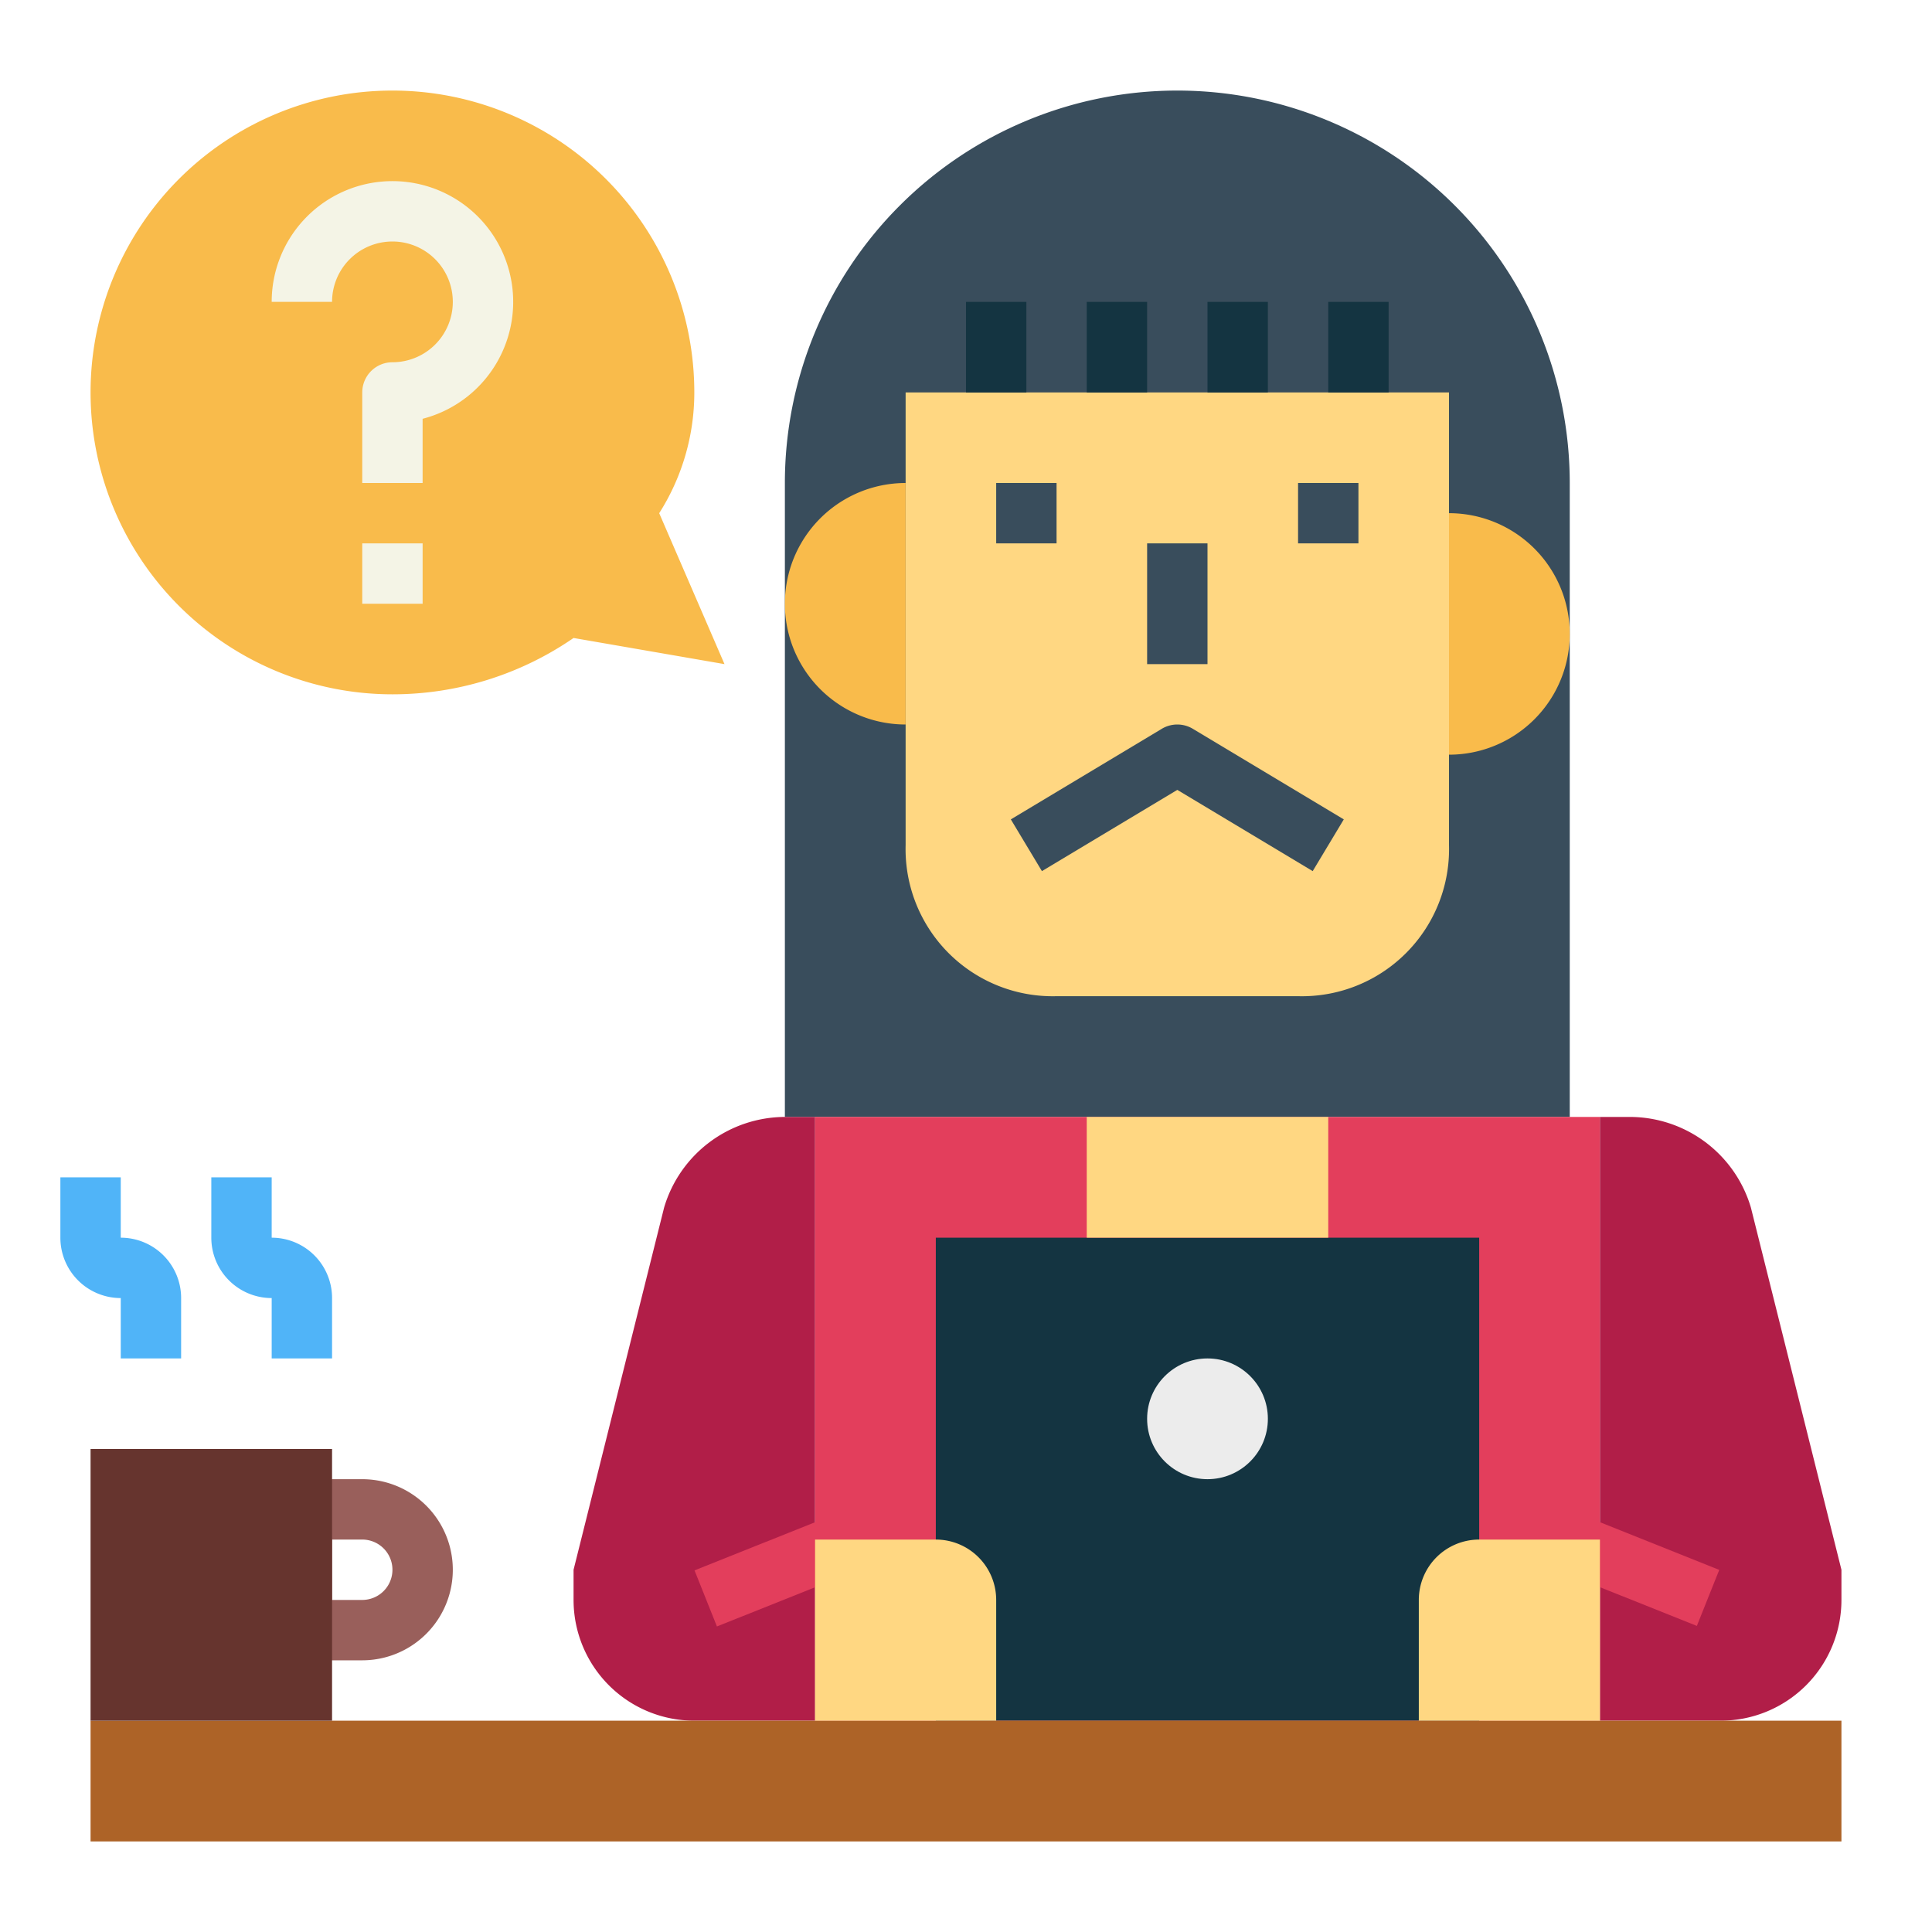 <svg height="512" viewBox="0 0 64 64" width="512" xmlns="http://www.w3.org/2000/svg"><g id="flat"><path d="m12 55h-2a1 1 0 0 1 -1-1v-4a1 1 0 0 1 1-1h2a3 3 0 0 1 0 6zm-1-2h1a1 1 0 0 0 0-2h-1z" fill="#995f5b"/><path d="m39 3a13 13 0 0 1 13 13v21a0 0 0 0 1 0 0h-26a0 0 0 0 1 0 0v-21a13 13 0 0 1 13-13z" fill="#394d5c"/><path d="m24 22-2.163-5a7.445 7.445 0 0 0 1.163-4 10 10 0 1 0 -10 10 10.563 10.563 0 0 0 6-1.866z" fill="#f9bb4b"/><path d="m14 16h-2v-3a1 1 0 0 1 1-1 2 2 0 1 0 -2-2h-2a4 4 0 1 1 5 3.873z" fill="#f4f4e6"/><path d="m27 37h26v20h-26z" fill="#e33e5c"/><path d="m27 57h-4a4 4 0 0 1 -4-4v-1l3-12a4.188 4.188 0 0 1 4-3h1z" fill="#b11e48"/><path d="m23.179 50.929h5.385v2h-5.385z" fill="#e33e5c" transform="matrix(.929 -.371 .371 .929 -17.421 13.307)"/><path d="m53 57h4a4 4 0 0 0 4-4v-1l-3-12a4.188 4.188 0 0 0 -4-3h-1z" fill="#b11e48"/><path d="m53.129 49.236h2v5.385h-2z" fill="#e33e5c" transform="matrix(.371 -.928 .928 .371 -14.189 82.9)"/><path d="m31 41h18v16h-18z" fill="#143441"/><path d="m3 57h58v4h-58z" fill="#ad6327"/><path d="m35 33h8a4.873 4.873 0 0 0 5-5v-15h-18v15a4.873 4.873 0 0 0 5 5z" fill="#ffd782"/><path d="m43 16h2v2h-2z" fill="#394d5c"/><path d="m33 16h2v2h-2z" fill="#394d5c"/><path d="m48 25a4 4 0 0 0 0-8z" fill="#f9bb4b"/><path d="m30 24a4 4 0 0 1 0-8z" fill="#f9bb4b"/><path d="m38 18h2v4h-2z" fill="#394d5c"/><g fill="#143441"><path d="m32 10h2v3h-2z"/><path d="m36 10h2v3h-2z"/><path d="m40 10h2v3h-2z"/><path d="m44 10h2v3h-2z"/></g><path d="m43.485 28.857-4.485-2.691-4.485 2.691-1.03-1.714 5-3a1 1 0 0 1 1.03 0l5 3z" fill="#394d5c"/><circle cx="40" cy="47" fill="#ececec" r="2"/><path d="m36 37h8v4h-8z" fill="#ffd782"/><path d="m3 48h8v9h-8z" fill="#66342e"/><path d="m6 45h-2v-2a2 2 0 0 1 -2-2v-2h2v2a2 2 0 0 1 2 2z" fill="#50b4f8"/><path d="m11 45h-2v-2a2 2 0 0 1 -2-2v-2h2v2a2 2 0 0 1 2 2z" fill="#50b4f8"/><path d="m12 18h2v2h-2z" fill="#f4f4e6"/><path d="m27 51h4a2 2 0 0 1 2 2v4a0 0 0 0 1 0 0h-6a0 0 0 0 1 0 0v-6a0 0 0 0 1 0 0z" fill="#ffd782"/><path d="m47 51h6a0 0 0 0 1 0 0v4a2 2 0 0 1 -2 2h-4a0 0 0 0 1 0 0v-6a0 0 0 0 1 0 0z" fill="#ffd782" transform="matrix(-1 0 0 -1 100 108)"/></g></svg>
